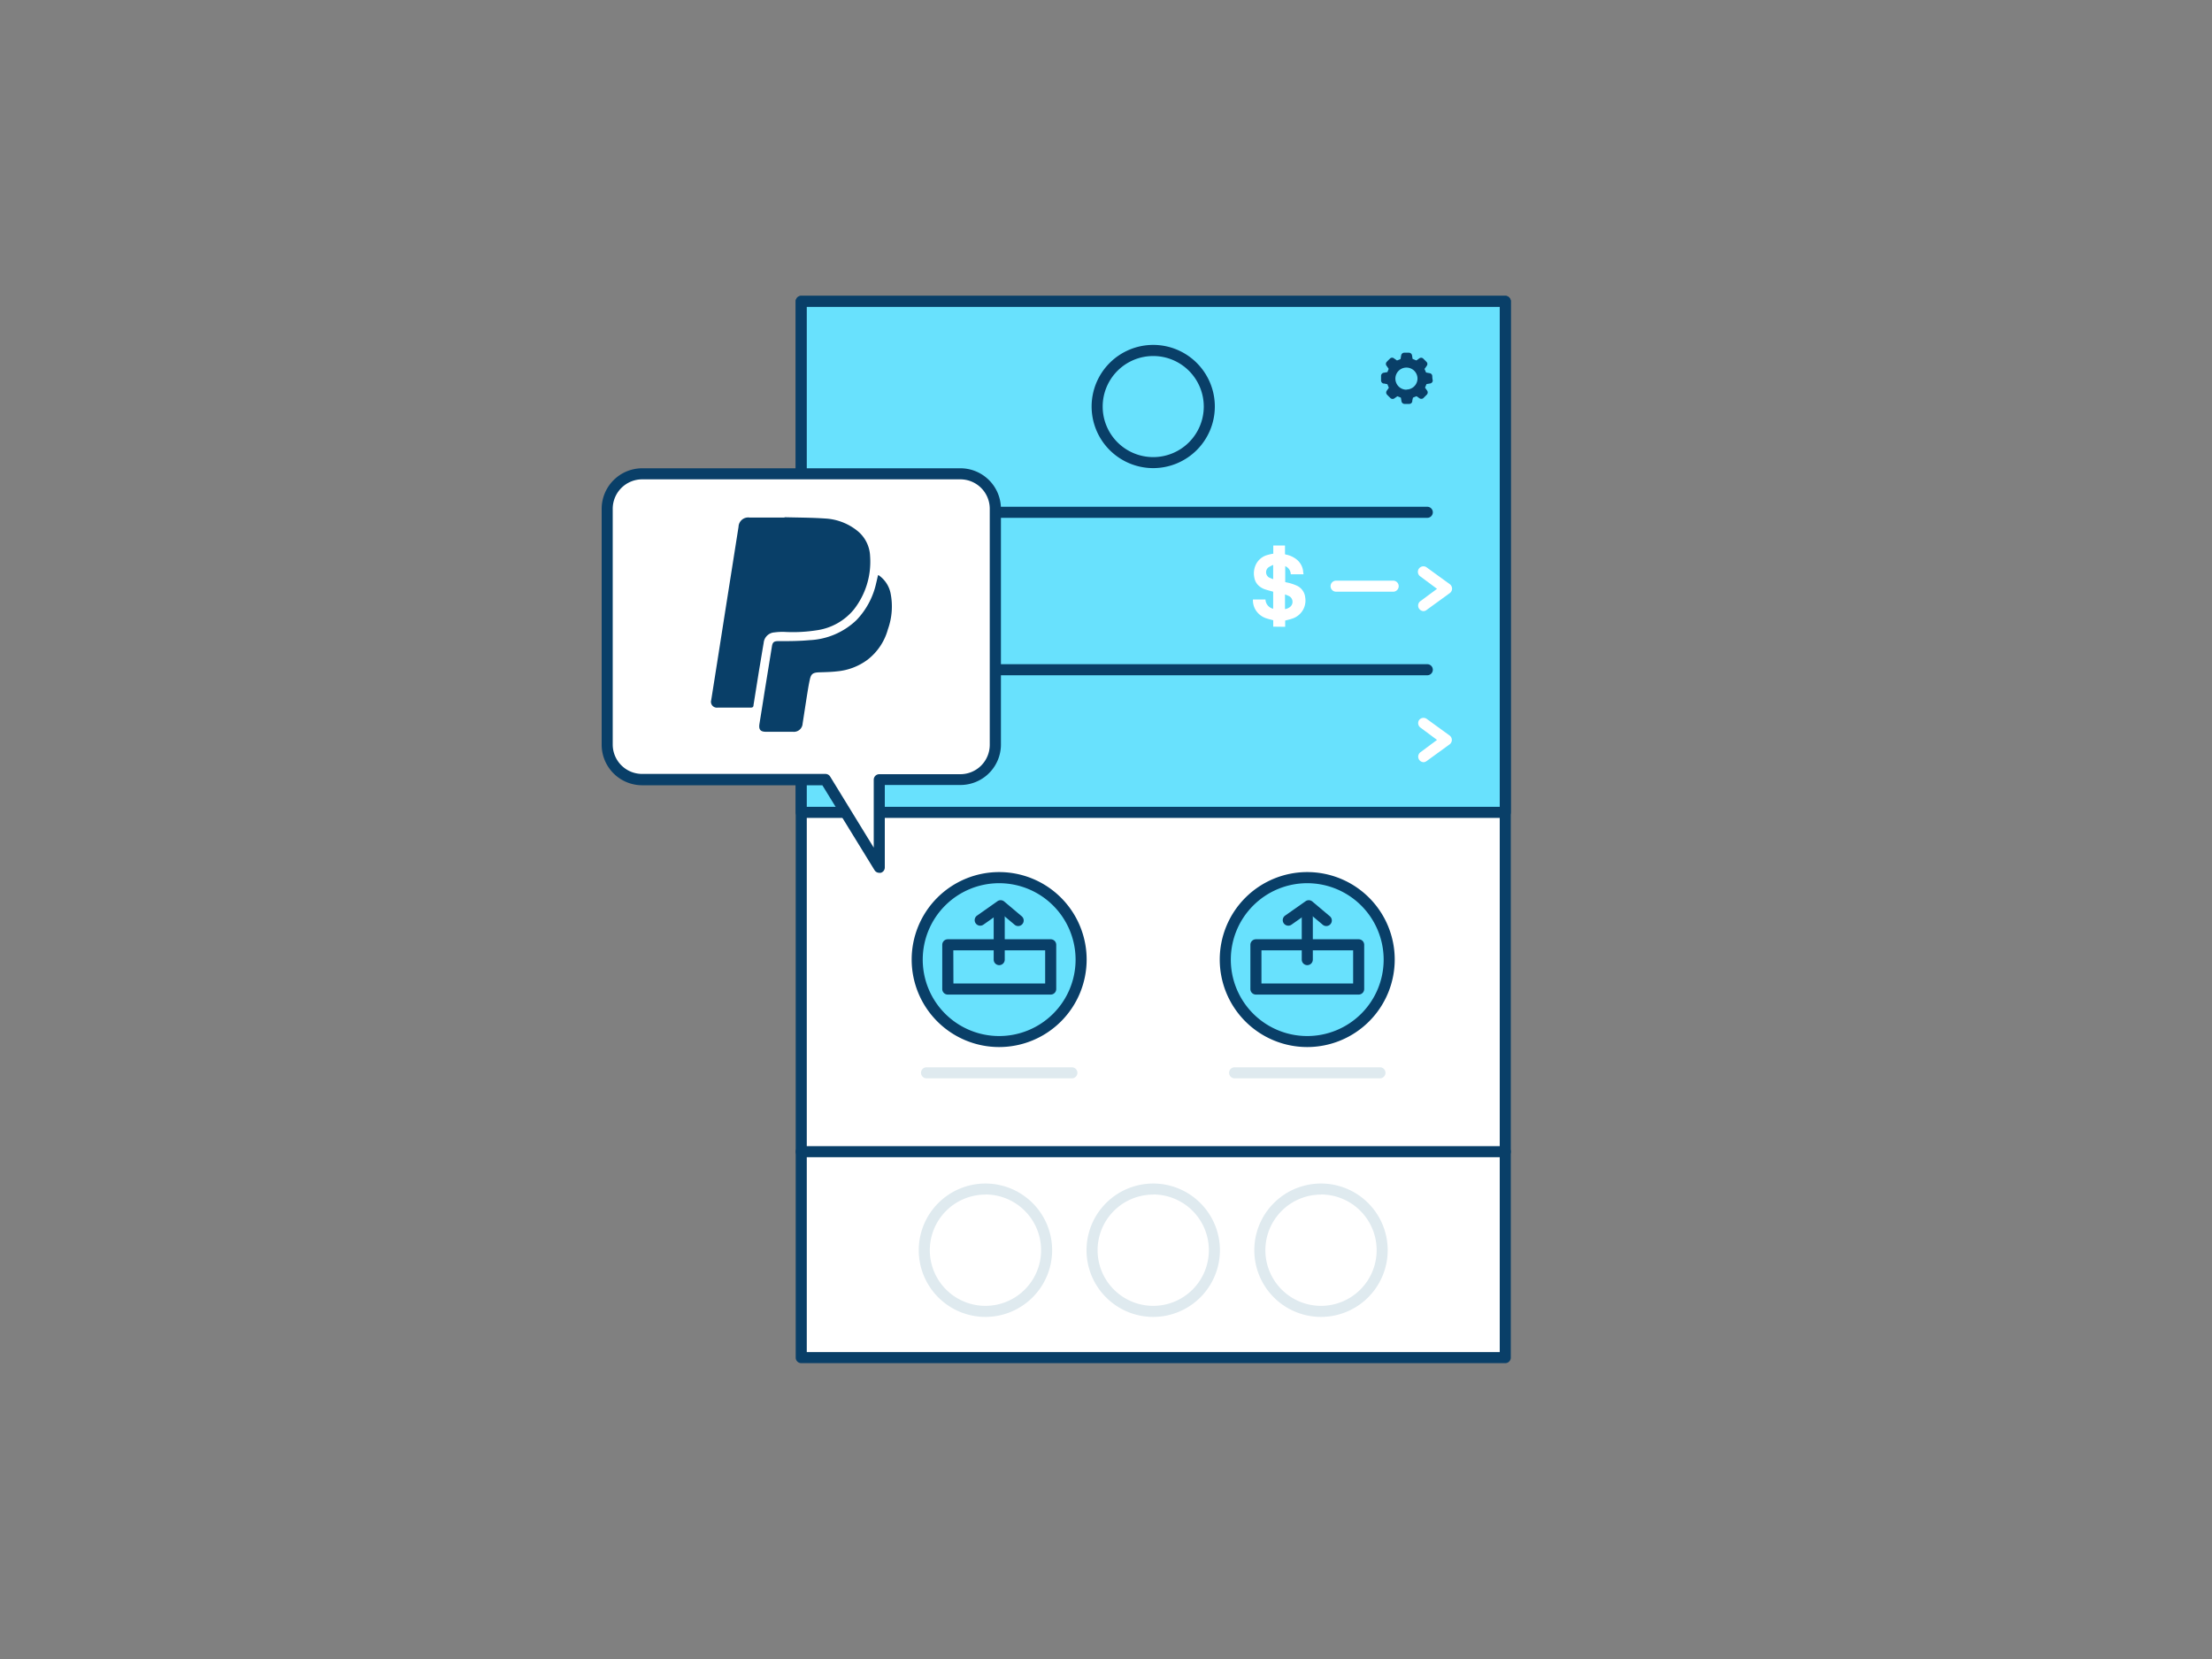 <svg id="_560_paypal_outline" data-name="#560_paypal_outline" xmlns="http://www.w3.org/2000/svg" viewBox="0 0 400 300"><rect x="0" y="0" width="400" height="300" fill="#808080" stroke="none"/><rect x="144.89" y="54.5" width="127.31" height="191" fill="#fff"/><path d="M272.2,246.5H144.89a1,1,0,0,1-1-1V54.5a1,1,0,0,1,1-1H272.2a1,1,0,0,1,1,1v191A1,1,0,0,1,272.2,246.5Zm-126.31-2H271.2V55.5H145.89Z" fill="#093f68"/><rect x="144.89" y="54.5" width="127.31" height="92.4" fill="#68e1fd"/><path d="M272.2,147.9H144.89a1,1,0,0,1-1-1V54.5a1,1,0,0,1,1-1H272.2a1,1,0,0,1,1,1v92.4A1,1,0,0,1,272.2,147.9Zm-126.31-2H271.2V55.5H145.89Z" fill="#093f68"/><circle cx="208.54" cy="73.51" r="10.14" fill="#68e1fd"/><path d="M208.54,84.65a11.14,11.14,0,1,1,11.14-11.14A11.15,11.15,0,0,1,208.54,84.65Zm0-20.27a9.14,9.14,0,1,0,9.14,9.13A9.14,9.14,0,0,0,208.54,64.38Z" fill="#093f68"/><path d="M258.1,93.64H159a1,1,0,0,1,0-2H258.1a1,1,0,0,1,0,2Z" fill="#093f68"/><path d="M258.1,122.11H159a1,1,0,0,1,0-2H258.1a1,1,0,0,1,0,2Z" fill="#093f68"/><path d="M230.24,113.32v-1.16c-.43-.12-.84-.21-1.23-.34a3.58,3.58,0,0,1-1.89-1.42,3.4,3.4,0,0,1-.55-2h2.27a1.78,1.78,0,0,0,1.39,1.68V107c-.46-.13-.91-.25-1.36-.39a3.24,3.24,0,0,1-1.32-.76,2.53,2.53,0,0,1-.73-1.42,3.7,3.7,0,0,1,.14-2,3.28,3.28,0,0,1,2-2,10.74,10.74,0,0,1,1.15-.29l.14,0V98.64h2.12v.15c0,.44,0,.88,0,1.32,0,.11,0,.14.14.17a4.45,4.45,0,0,1,2,.92,3.23,3.23,0,0,1,1.13,2c0,.21.05.42.08.65h-2.31a1.62,1.62,0,0,0-1-1.47v2.88l.25.06a8.27,8.27,0,0,1,1.81.57,2.62,2.62,0,0,1,1.56,2.19,3.41,3.41,0,0,1-.59,2.5,3.47,3.47,0,0,1-1.71,1.27c-.43.15-.87.25-1.33.37v1.13Zm2.13-5.84v2.67a2,2,0,0,0,.93-.41,1.18,1.18,0,0,0-.05-1.86C233,107.72,232.67,107.62,232.37,107.48Zm-2.14-2.74v-2.59a6.81,6.81,0,0,0-.81.42,1.11,1.11,0,0,0,.07,1.86C229.72,104.55,230,104.63,230.23,104.74Z" fill="#fff"/><path d="M251.93,107H241.61a1,1,0,0,1,0-2h10.32a1,1,0,0,1,0,2Z" fill="#fff"/><path d="M178.58,107H159a1,1,0,0,1,0-2h19.59a1,1,0,0,1,0,2Z" fill="#fff"/><path d="M257.45,110.51a1,1,0,0,1-.59-1.81l3-2.22-3-2.23a1,1,0,1,1,1.18-1.61l4.13,3a1,1,0,0,1,.41.81,1,1,0,0,1-.41.8l-4.13,3A1,1,0,0,1,257.45,110.51Z" fill="#fff"/><path d="M172,135.3H159a1,1,0,0,1,0-2h13a1,1,0,0,1,0,2Z" fill="#fff"/><path d="M257.45,137.83a1,1,0,0,1-.59-1.8l3-2.23-3-2.23a1,1,0,0,1-.22-1.39A1,1,0,0,1,258,130l4.13,3a1,1,0,0,1,.41.8,1,1,0,0,1-.41.81l-4.13,3A1,1,0,0,1,257.45,137.83Z" fill="#fff"/><path d="M272.2,209.26H144.89a1,1,0,0,1,0-2H272.2a1,1,0,0,1,0,2Z" fill="#093f68"/><path d="M178.2,238.14a12.06,12.06,0,1,1,12.06-12.06A12.07,12.07,0,0,1,178.2,238.14Zm0-22.12a10.06,10.06,0,1,0,10.06,10.06A10.07,10.07,0,0,0,178.2,216Z" fill="#dfeaef"/><path d="M208.54,238.14a12.06,12.06,0,1,1,12.06-12.06A12.07,12.07,0,0,1,208.54,238.14Zm0-22.12a10.06,10.06,0,1,0,10.06,10.06A10.07,10.07,0,0,0,208.54,216Z" fill="#dfeaef"/><path d="M238.88,238.14a12.06,12.06,0,1,1,12.06-12.06A12.07,12.07,0,0,1,238.88,238.14Zm0-22.12a10.06,10.06,0,1,0,10.06,10.06A10.07,10.07,0,0,0,238.88,216Z" fill="#dfeaef"/><path d="M259,68a.55.55,0,0,0-.43-.51l-.61-.11a.13.13,0,0,1-.12-.1c-.07-.16-.13-.32-.21-.49a.11.11,0,0,1,0-.12,6.15,6.15,0,0,0,.37-.52.53.53,0,0,0,0-.66c-.19-.21-.39-.4-.59-.6a.56.56,0,0,0-.78-.07l-.46.33a.12.12,0,0,1-.13,0l-.53-.22a.11.11,0,0,1-.08-.09l-.09-.57a.58.58,0,0,0-.55-.49h-.87a.56.56,0,0,0-.53.43c-.05.21-.08.43-.11.64a.12.12,0,0,1-.08.1l-.51.21a.09.09,0,0,1-.11,0l-.51-.36a.54.54,0,0,0-.67,0c-.22.21-.44.42-.64.64a.55.55,0,0,0,0,.74c.11.16.23.32.34.49a.08.08,0,0,1,0,.08c-.07.18-.14.37-.22.55a.09.09,0,0,1-.07,0l-.56.1a.58.58,0,0,0-.51.53c0,.3,0,.61,0,.91a.57.57,0,0,0,.42.51c.22,0,.44.08.66.11a.12.12,0,0,1,.09.08c.06.17.14.34.21.51a.09.09,0,0,1,0,.11l-.33.47a.57.57,0,0,0,.06.77c.18.19.37.37.55.55a.58.58,0,0,0,.79.06l.47-.33a.08.08,0,0,1,.1,0l.49.2a.12.12,0,0,1,.09.11l.09.56a.57.57,0,0,0,.52.49h.92a.55.55,0,0,0,.51-.43c0-.21.07-.42.11-.62a.12.12,0,0,1,.09-.11l.5-.21c.05,0,.08,0,.11,0l.48.34a.57.57,0,0,0,.38.11.52.52,0,0,0,.34-.13l.59-.59a.59.59,0,0,0,.07-.8l-.33-.46a.09.09,0,0,1,0-.11l.21-.51a.12.12,0,0,1,.1-.08l.56-.09a.57.57,0,0,0,.5-.54Q259,68.42,259,68Zm-4.67,2.47a2,2,0,1,1,2-2A2,2,0,0,1,254.35,70.44Z" fill="#093f68"/><path d="M193.83,195H167.55a1,1,0,0,1,0-2h26.28a1,1,0,1,1,0,2Z" fill="#dfeaef"/><circle cx="180.69" cy="173.53" r="14.81" fill="#68e1fd"/><path d="M180.69,189.34a15.82,15.82,0,1,1,15.81-15.81A15.83,15.83,0,0,1,180.69,189.34Zm0-29.63a13.82,13.82,0,1,0,13.81,13.82A13.83,13.83,0,0,0,180.69,159.71Z" fill="#093f68"/><path d="M190,179.85H171.39a1,1,0,0,1-1-1v-8a1,1,0,0,1,1-1H190a1,1,0,0,1,1,1v8A1,1,0,0,1,190,179.85Zm-17.59-2H189v-6H172.39Z" fill="#093f68"/><path d="M180.69,174.53a1,1,0,0,1-1-1v-8.24a1,1,0,0,1,2,0v8.24A1,1,0,0,1,180.69,174.53Z" fill="#093f68"/><path d="M184.12,167.46a1,1,0,0,1-.65-.24l-2.58-2.17-3.06,2.16a1,1,0,0,1-1.15-1.64l3.69-2.6a1,1,0,0,1,1.22.05l3.17,2.67a1,1,0,0,1,.12,1.41A1,1,0,0,1,184.12,167.46Z" fill="#093f68"/><path d="M249.54,195H223.26a1,1,0,0,1,0-2h26.28a1,1,0,0,1,0,2Z" fill="#dfeaef"/><circle cx="236.4" cy="173.53" r="14.81" fill="#68e1fd"/><path d="M236.4,189.34a15.82,15.82,0,1,1,15.81-15.81A15.83,15.83,0,0,1,236.4,189.34Zm0-29.63a13.82,13.82,0,1,0,13.81,13.82A13.83,13.83,0,0,0,236.4,159.71Z" fill="#093f68"/><path d="M245.69,179.85H227.11a1,1,0,0,1-1-1v-8a1,1,0,0,1,1-1h18.58a1,1,0,0,1,1,1v8A1,1,0,0,1,245.69,179.85Zm-17.58-2h16.58v-6H228.11Z" fill="#093f68"/><path d="M236.4,174.53a1,1,0,0,1-1-1v-8.24a1,1,0,0,1,2,0v8.24A1,1,0,0,1,236.4,174.53Z" fill="#093f68"/><path d="M239.83,167.46a1,1,0,0,1-.64-.24l-2.58-2.17-3.07,2.16a1,1,0,0,1-1.15-1.64l3.7-2.6a1,1,0,0,1,1.22.05l3.17,2.67a1,1,0,0,1,.12,1.41A1,1,0,0,1,239.83,167.46Z" fill="#093f68"/><path d="M180,92v42.63a6.32,6.32,0,0,1-6.32,6.32H159v15.88L149.27,141H116.12a6.32,6.32,0,0,1-6.32-6.32V92a6.32,6.32,0,0,1,6.32-6.32h57.53A6.32,6.32,0,0,1,180,92Z" fill="#fff"/><path d="M159,157.83a1,1,0,0,1-.85-.47L148.71,142H116.12a7.33,7.33,0,0,1-7.32-7.32V92a7.34,7.34,0,0,1,7.32-7.32h57.53A7.33,7.33,0,0,1,181,92v42.63a7.32,7.32,0,0,1-7.32,7.32H160v14.88a1,1,0,0,1-.73,1ZM116.12,86.68A5.33,5.33,0,0,0,110.8,92v42.63a5.32,5.32,0,0,0,5.32,5.32h33.15a1,1,0,0,1,.85.48L158,153.28V141a1,1,0,0,1,1-1h14.66a5.32,5.32,0,0,0,5.32-5.32V92a5.32,5.32,0,0,0-5.32-5.32Z" fill="#093f68"/><path d="M141.83,93.53c2.44.07,4.89.06,7.33.23A10.15,10.15,0,0,1,155.05,96a6.17,6.17,0,0,1,2.29,4.56,14,14,0,0,1-2.93,9.65,10.6,10.6,0,0,1-6.69,3.76,27.76,27.76,0,0,1-6,.29,12,12,0,0,0-1.7.1,2.08,2.08,0,0,0-1.92,1.87c-.29,1.68-.56,3.37-.84,5-.33,2.09-.67,4.18-1,6.27,0,.34-.17.46-.51.46-2,0-4,0-6,0a1.06,1.06,0,0,1-1.14-1.36q1.23-7.74,2.44-15.49,1.25-7.92,2.5-15.84a1.75,1.75,0,0,1,2-1.68h6.36Z" fill="#093f68"/><path d="M158.86,104a5.24,5.24,0,0,1,2.17,3.21,12.22,12.22,0,0,1-.47,6.59,10.4,10.4,0,0,1-3.72,5.53,10.89,10.89,0,0,1-5.47,2.07c-1.09.13-2.19.14-3.28.18s-1.42.31-1.63,1.23c-.26,1.14-.42,2.29-.61,3.44-.24,1.53-.47,3.06-.71,4.59a1.58,1.58,0,0,1-1.75,1.49h-4.87c-1,0-1.35-.4-1.19-1.41.31-1.92.62-3.85.92-5.77l1.35-8.33c.11-.66.36-.86,1-.88,1.93,0,3.87,0,5.8-.18a13.1,13.1,0,0,0,8.48-3.63,14,14,0,0,0,3.57-6.72c.11-.44.2-.89.31-1.33C158.79,104.05,158.8,104,158.86,104Z" fill="#093f68"/></svg>